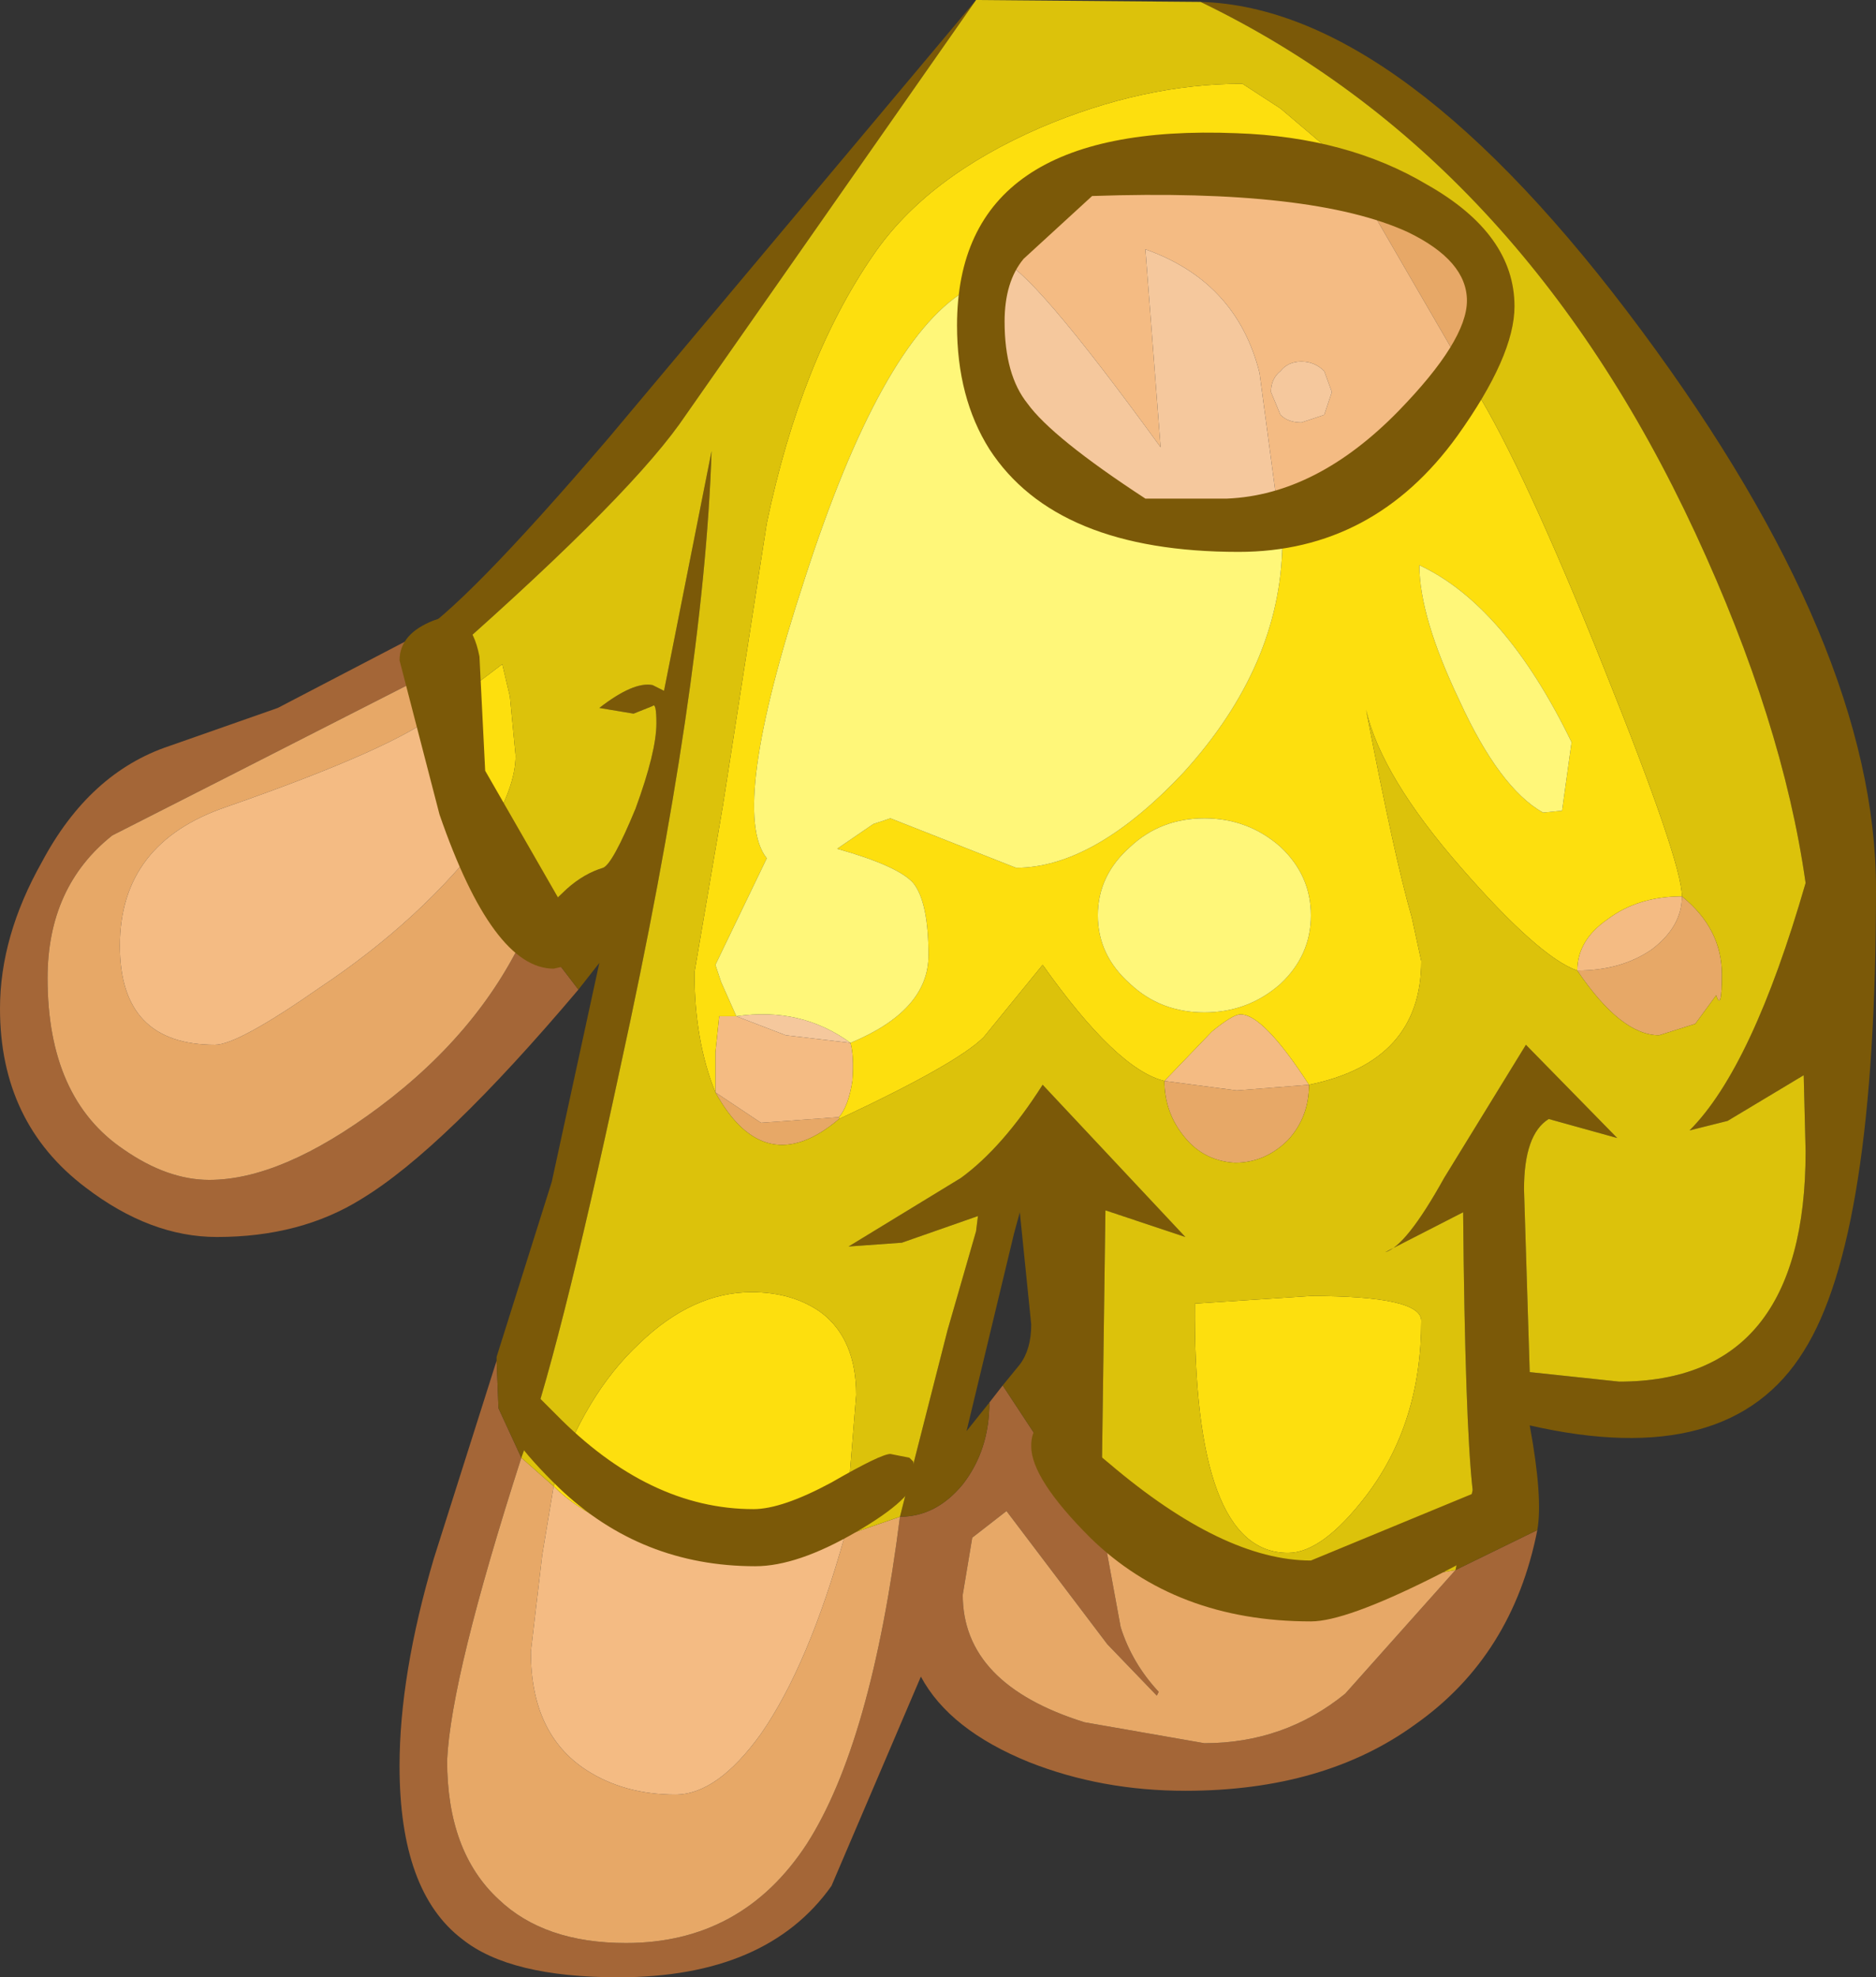 <?xml version="1.0" encoding="UTF-8" standalone="no"?>
<svg xmlns:ffdec="https://www.free-decompiler.com/flash" xmlns:xlink="http://www.w3.org/1999/xlink" ffdec:objectType="shape" height="51.95px" width="49.3px" xmlns="http://www.w3.org/2000/svg">
  <rect width="100%" height="100%" fill="#333333" stroke="none"/>
  <g transform="matrix(1.0, 0.0, 0.0, 1.0, 30.95, 4.25)">
    <path d="M9.45 35.95 Q8.8 39.25 6.25 41.05 3.85 42.8 0.2 42.8 -2.0 42.8 -3.9 42.05 -6.0 41.2 -6.75 39.8 L-9.1 45.3 Q-10.8 47.7 -14.7 47.7 -17.55 47.7 -18.8 46.7 -20.45 45.45 -20.45 42.15 -20.45 39.75 -19.55 36.7 L-17.9 31.5 -17.85 32.75 -17.25 34.05 Q-19.1 39.8 -19.2 42.0 -19.2 44.4 -17.85 45.65 -16.65 46.8 -14.5 46.8 -11.45 46.8 -9.75 44.2 -8.05 41.55 -7.3 35.6 -6.35 35.6 -5.65 34.75 -4.95 33.85 -4.95 32.6 L-4.6 32.15 -3.35 34.05 -1.95 36.05 -1.5 38.5 Q-1.2 39.45 -0.5 40.2 L-0.55 40.3 -1.85 38.95 -4.5 35.45 -5.4 36.15 -5.65 37.65 Q-5.65 40.0 -2.45 41.0 L0.7 41.55 Q2.8 41.55 4.4 40.25 L7.3 37.0 9.45 35.95 M-15.75 21.75 Q-19.3 25.95 -21.45 27.25 -23.05 28.25 -25.25 28.25 -27.0 28.25 -28.7 26.95 -30.95 25.25 -30.95 22.25 -30.95 20.35 -29.85 18.4 -28.6 16.05 -26.5 15.35 L-23.65 14.35 -20.1 12.5 -19.75 13.5 -24.95 16.15 -28.0 17.7 Q-29.7 19.05 -29.7 21.45 -29.7 24.6 -27.7 25.95 -26.55 26.75 -25.45 26.75 -23.55 26.75 -21.0 24.85 -18.25 22.8 -17.05 20.05 L-15.75 21.75" fill="#a46637" fill-rule="evenodd" stroke="none"/>
    <path d="M4.35 0.0 Q6.45 0.55 7.45 1.75 8.2 2.65 8.2 3.6 8.2 4.65 7.8 5.95 L4.35 0.0 M13.25 19.3 Q14.3 20.15 14.3 21.35 14.3 22.35 14.15 21.9 L13.6 22.65 12.65 22.95 Q11.65 22.95 10.5 21.25 11.65 21.25 12.45 20.7 13.25 20.1 13.25 19.3 M3.45 24.25 Q3.45 25.1 2.9 25.7 2.3 26.3 1.5 26.3 0.7 26.25 0.2 25.65 -0.35 25.0 -0.35 24.15 L1.55 24.4 3.45 24.25 M-8.9 25.15 Q-10.85 26.8 -12.15 24.45 L-10.95 25.25 -8.9 25.1 -8.9 25.15 M-19.75 13.5 L-19.4 14.45 Q-20.55 15.4 -25.0 16.95 -27.8 17.9 -27.8 20.6 -27.8 23.2 -25.3 23.2 -24.7 23.2 -22.55 21.7 -19.85 19.9 -18.15 17.65 L-17.05 20.05 Q-18.25 22.8 -21.0 24.85 -23.55 26.75 -25.45 26.75 -26.55 26.75 -27.7 25.95 -29.7 24.6 -29.7 21.45 -29.7 19.05 -28.0 17.7 L-24.95 16.15 -19.75 13.5 M-17.25 34.05 L-16.4 34.8 -16.7 36.6 -17.0 39.15 Q-17.0 41.3 -15.55 42.25 -14.55 42.9 -13.2 42.9 -12.1 42.9 -10.95 41.3 -9.7 39.5 -8.75 36.1 L-7.3 35.6 Q-8.05 41.55 -9.75 44.2 -11.45 46.8 -14.5 46.8 -16.65 46.8 -17.85 45.65 -19.2 44.4 -19.2 42.0 -19.1 39.8 -17.25 34.05 M-1.95 36.05 Q-0.9 36.65 1.35 37.2 L3.6 37.65 7.3 37.0 4.4 40.25 Q2.8 41.55 0.7 41.55 L-2.45 41.0 Q-5.65 40.0 -5.65 37.65 L-5.4 36.15 -4.5 35.45 -1.85 38.95 -0.55 40.3 -0.5 40.2 Q-1.2 39.45 -1.5 38.5 L-1.95 36.05" fill="#e7a867" fill-rule="evenodd" stroke="none"/>
    <path d="M-12.15 24.45 L-12.15 23.4 -12.05 22.45 -11.6 22.45 -10.3 22.95 -8.6 23.15 Q-8.5 23.5 -8.55 24.15 -8.65 24.8 -8.9 25.1 L-10.95 25.25 -12.15 24.45 M-5.6 3.4 Q-5.15 1.55 -4.35 0.85 -2.9 -0.45 0.7 -0.45 L4.35 0.0 7.8 5.95 Q7.45 7.85 2.75 10.05 L2.15 5.55 Q1.55 3.15 -0.85 2.3 L-0.45 7.5 Q-3.9 2.75 -4.65 2.6 L-5.6 3.4 M2.7 5.5 Q2.45 5.7 2.45 6.05 L2.7 6.65 Q2.9 6.85 3.25 6.85 L3.85 6.65 4.05 6.05 3.85 5.5 Q3.6 5.25 3.25 5.25 2.9 5.25 2.7 5.5 M3.45 24.25 L1.55 24.4 -0.35 24.15 0.9 22.85 Q1.45 22.4 1.65 22.4 2.25 22.4 3.45 24.25 M10.5 21.25 Q10.5 20.45 11.3 19.9 12.1 19.3 13.25 19.3 13.25 20.1 12.45 20.7 11.65 21.25 10.5 21.25 M-19.4 14.45 L-18.15 17.65 Q-19.85 19.9 -22.55 21.7 -24.7 23.2 -25.3 23.2 -27.8 23.2 -27.8 20.6 -27.8 17.9 -25.0 16.95 -20.55 15.4 -19.4 14.45 M-8.75 36.1 Q-9.7 39.5 -10.95 41.3 -12.1 42.9 -13.2 42.9 -14.55 42.9 -15.55 42.25 -17.0 41.3 -17.0 39.15 L-16.7 36.6 -16.4 34.8 Q-15.5 35.7 -13.7 36.25 L-11.8 36.6 -8.75 36.1" fill="#f4bb83" fill-rule="evenodd" stroke="none"/>
    <path d="M-8.6 23.15 L-10.3 22.95 -11.6 22.45 Q-9.9 22.2 -8.6 23.15 M2.75 10.05 Q-0.9 10.6 -3.4 8.4 -5.7 6.35 -5.6 3.4 L-4.65 2.6 Q-3.9 2.75 -0.45 7.5 L-0.85 2.3 Q1.55 3.15 2.15 5.55 L2.75 10.05 M2.7 5.5 Q2.9 5.25 3.25 5.25 3.6 5.25 3.85 5.5 L4.05 6.05 3.85 6.65 3.25 6.85 Q2.9 6.85 2.7 6.65 L2.45 6.05 Q2.45 5.7 2.7 5.5" fill="#f5c89d" fill-rule="evenodd" stroke="none"/>
    <path d="M-5.3 -4.25 L-13.1 6.9 Q-14.65 9.05 -19.75 13.5 L-20.1 12.5 Q-18.8 11.75 -14.95 7.25 L-5.3 -4.25 M-17.05 20.05 L-16.05 19.1 Q-15.6 18.7 -15.1 18.55 -14.85 18.45 -14.25 17.0 -13.7 15.5 -13.7 14.75 -13.7 14.2 -13.8 14.3 L-14.3 14.5 -15.2 14.35 Q-14.3 13.65 -13.8 13.75 L-13.5 13.9 -12.25 7.6 Q-12.45 13.75 -14.65 23.8 -16.3 31.5 -17.25 34.05 L-17.85 32.75 -17.9 31.5 -17.9 31.4 -16.45 26.8 -15.2 21.05 -15.75 21.75 -17.05 20.05 M-7.3 35.6 L-6.05 30.7 -5.3 28.1 -5.25 27.7 -7.25 28.4 -8.65 28.5 -5.7 26.7 Q-4.6 25.9 -3.55 24.25 L0.2 28.25 -1.9 27.55 -2.0 34.85 -1.95 36.05 -3.35 34.05 -4.6 32.15 -4.15 31.6 Q-3.85 31.2 -3.85 30.55 L-4.15 27.6 -4.3 28.15 -5.55 33.35 -4.95 32.6 Q-4.95 33.85 -5.65 34.75 -6.35 35.6 -7.3 35.6 M7.3 37.0 L7.75 34.9 Q7.55 33.1 7.5 27.6 L5.45 28.65 Q6.0 28.5 7.0 26.7 L9.15 23.2 11.55 25.65 9.75 25.15 Q9.1 25.55 9.1 27.0 L9.25 31.8 11.6 32.05 Q16.5 32.05 16.5 26.0 L16.45 24.0 14.45 25.2 13.45 25.45 Q15.1 23.8 16.5 18.95 15.9 14.7 13.6 9.75 9.0 -0.15 0.6 -4.2 5.9 -4.05 12.2 4.45 18.35 12.75 18.35 19.1 18.35 28.25 16.45 31.25 14.5 34.4 9.25 33.2 9.6 35.1 9.45 35.95 L7.3 37.0" fill="#7b5908" fill-rule="evenodd" stroke="none"/>
    <path d="M-12.15 24.45 Q-12.7 23.1 -12.7 21.3 L-11.95 16.9 -10.8 9.5 Q-9.9 5.2 -8.0 2.45 -6.6 0.4 -3.6 -0.9 -0.9 -2.05 1.7 -2.05 L2.7 -1.4 4.35 0.0 0.7 -0.45 Q-2.9 -0.45 -4.35 0.85 -5.15 1.55 -5.6 3.4 -7.8 4.75 -9.8 10.95 -11.8 17.05 -10.8 18.3 L-12.15 21.1 -12.0 21.55 -11.6 22.45 -12.05 22.45 -12.15 23.4 -12.15 24.45 M7.8 5.95 Q9.1 8.05 11.2 13.3 13.25 18.4 13.25 19.3 12.1 19.3 11.3 19.9 10.5 20.45 10.5 21.25 9.5 20.9 7.45 18.55 5.35 16.15 4.95 14.4 5.7 18.3 6.15 19.85 L6.4 21.0 Q6.4 23.65 3.45 24.25 2.25 22.4 1.65 22.4 1.45 22.4 0.9 22.85 L-0.35 24.15 Q-1.6 23.85 -3.55 21.1 L-5.1 23.0 Q-5.8 23.7 -8.9 25.15 L-8.9 25.1 Q-8.65 24.8 -8.55 24.15 -8.5 23.5 -8.6 23.15 -6.55 22.3 -6.55 20.85 -6.55 19.45 -6.95 18.95 -7.35 18.5 -8.95 18.05 L-8.0 17.4 -7.55 17.25 -4.25 18.55 Q-2.2 18.55 0.15 16.05 2.7 13.25 2.75 10.05 7.45 7.85 7.8 5.95 M-19.4 14.45 L-17.75 13.2 -17.55 14.05 -17.4 15.6 Q-17.4 16.45 -18.15 17.65 L-19.4 14.45 M-16.4 34.8 Q-15.6 32.4 -14.15 31.05 -12.75 29.7 -11.2 29.7 -10.1 29.7 -9.35 30.25 -8.45 30.95 -8.45 32.4 L-8.75 36.1 -11.8 36.6 -13.7 36.25 Q-15.5 35.7 -16.4 34.8 M9.6 17.1 L10.1 17.05 10.35 15.25 Q8.6 11.65 6.35 10.6 6.35 11.95 7.4 14.15 8.45 16.45 9.6 17.1 M2.7 18.0 Q1.85 17.25 0.7 17.25 -0.45 17.25 -1.25 18.0 -2.1 18.75 -2.1 19.8 -2.1 20.85 -1.25 21.6 -0.45 22.35 0.7 22.35 1.85 22.35 2.7 21.6 3.5 20.85 3.5 19.8 3.5 18.75 2.7 18.0 M3.5 29.8 Q6.4 29.8 6.4 30.45 6.4 33.15 4.95 35.05 3.8 36.55 2.9 36.55 0.4 36.55 0.45 30.0 L3.5 29.8" fill="#fddf0e" fill-rule="evenodd" stroke="none"/>
    <path d="M4.35 0.0 L2.7 -1.4 1.7 -2.05 Q-0.9 -2.05 -3.6 -0.9 -6.6 0.4 -8.0 2.45 -9.9 5.2 -10.8 9.5 L-11.95 16.9 -12.7 21.3 Q-12.7 23.1 -12.15 24.45 -10.85 26.8 -8.9 25.15 -5.8 23.7 -5.1 23.0 L-3.55 21.1 Q-1.6 23.85 -0.35 24.15 -0.35 25.0 0.2 25.65 0.7 26.25 1.5 26.3 2.3 26.3 2.9 25.7 3.45 25.1 3.45 24.25 6.4 23.65 6.4 21.0 L6.15 19.85 Q5.7 18.3 4.95 14.4 5.35 16.15 7.45 18.55 9.5 20.9 10.5 21.25 11.65 22.95 12.65 22.95 L13.6 22.65 14.15 21.9 Q14.3 22.35 14.3 21.35 14.3 20.15 13.25 19.3 13.25 18.4 11.2 13.3 9.1 8.05 7.8 5.95 8.2 4.65 8.2 3.6 8.2 2.65 7.45 1.75 6.45 0.55 4.35 0.0 M-5.3 -4.25 L0.6 -4.2 Q9.0 -0.15 13.6 9.75 15.9 14.7 16.5 18.95 15.1 23.8 13.45 25.45 L14.45 25.2 16.45 24.0 16.5 26.0 Q16.5 32.05 11.6 32.05 L9.25 31.8 9.1 27.0 Q9.1 25.55 9.75 25.15 L11.55 25.65 9.15 23.2 7.0 26.7 Q6.0 28.5 5.45 28.65 L7.5 27.6 Q7.55 33.1 7.75 34.9 L7.3 37.0 3.6 37.65 1.35 37.2 Q-0.9 36.65 -1.95 36.05 L-2.0 34.85 -1.9 27.55 0.2 28.25 -3.55 24.25 Q-4.6 25.9 -5.7 26.7 L-8.65 28.5 -7.25 28.4 -5.25 27.7 -5.3 28.1 -6.05 30.7 -7.3 35.6 -8.75 36.1 -8.45 32.4 Q-8.45 30.95 -9.35 30.25 -10.1 29.7 -11.2 29.7 -12.75 29.7 -14.15 31.05 -15.6 32.4 -16.4 34.8 L-17.25 34.05 Q-16.3 31.5 -14.65 23.8 -12.45 13.75 -12.25 7.6 L-13.5 13.9 -13.8 13.75 Q-14.3 13.65 -15.2 14.35 L-14.3 14.5 -13.8 14.3 Q-13.7 14.2 -13.7 14.75 -13.7 15.5 -14.25 17.0 -14.85 18.45 -15.1 18.55 -15.6 18.7 -16.05 19.1 L-17.05 20.05 -18.15 17.65 Q-17.4 16.45 -17.4 15.6 L-17.55 14.05 -17.75 13.2 -19.4 14.45 -19.75 13.5 Q-14.65 9.05 -13.1 6.9 L-5.3 -4.25 M3.5 29.8 L0.45 30.0 Q0.4 36.55 2.9 36.55 3.8 36.55 4.95 35.05 6.4 33.15 6.4 30.45 6.4 29.8 3.5 29.8" fill="#dcc20b" fill-rule="evenodd" stroke="none"/>
    <path d="M-11.6 22.45 L-12.0 21.55 -12.15 21.1 -10.8 18.3 Q-11.8 17.05 -9.8 10.95 -7.8 4.75 -5.6 3.4 -5.7 6.35 -3.4 8.4 -0.9 10.6 2.75 10.05 2.7 13.25 0.15 16.05 -2.2 18.55 -4.25 18.55 L-7.55 17.25 -8.0 17.4 -8.95 18.05 Q-7.35 18.5 -6.95 18.95 -6.55 19.45 -6.55 20.85 -6.55 22.3 -8.6 23.15 -9.9 22.2 -11.6 22.45 M9.6 17.1 Q8.45 16.45 7.4 14.15 6.35 11.95 6.35 10.6 8.6 11.65 10.35 15.25 L10.1 17.05 9.6 17.1 M2.7 18.0 Q3.5 18.75 3.5 19.8 3.5 20.85 2.7 21.6 1.85 22.35 0.7 22.35 -0.45 22.35 -1.25 21.6 -2.1 20.85 -2.1 19.8 -2.1 18.75 -1.25 18.0 -0.45 17.25 0.7 17.25 1.85 17.25 2.7 18.0" fill="#fff779" fill-rule="evenodd" stroke="none"/>
    <path d="M8.85 3.8 Q8.85 5.1 7.35 7.2 5.15 10.25 1.6 10.25 -3.2 10.25 -4.95 7.55 -5.8 6.2 -5.8 4.3 -5.8 -1.05 1.55 -0.75 4.45 -0.65 6.55 0.6 8.85 1.9 8.85 3.8 M-4.55 4.2 Q-4.55 5.6 -3.95 6.35 -3.3 7.25 -0.85 8.85 L1.3 8.85 Q3.65 8.75 5.8 6.55 7.6 4.7 7.6 3.65 7.6 2.6 6.05 1.85 3.55 0.7 -2.25 0.9 L-4.05 2.55 Q-4.55 3.15 -4.55 4.2 M3.5 36.75 L8.1 34.85 Q9.0 34.85 9.0 35.6 9.0 36.05 6.7 37.2 4.4 38.35 3.5 38.35 -0.05 38.35 -2.3 36.15 -3.85 34.6 -3.85 33.75 -3.85 32.45 -1.8 34.2 1.2 36.75 3.5 36.75 M-18.2 16.0 L-15.7 20.35 -15.8 20.95 -15.95 21.1 -16.4 21.2 Q-18.0 21.2 -19.4 17.15 L-20.45 13.1 Q-20.45 12.4 -19.55 12.05 -18.6 11.7 -18.35 13.0 L-18.2 16.0 M-11.15 35.4 Q-10.4 35.4 -9.1 34.7 -7.8 33.95 -7.55 33.95 L-7.05 34.05 -6.95 34.15 -6.9 34.55 Q-6.9 35.1 -8.45 36.0 -10.0 36.9 -11.1 36.9 -14.1 36.9 -16.25 34.85 -17.8 33.35 -17.8 32.65 -17.8 31.65 -17.45 31.8 L-16.35 32.9 Q-13.9 35.4 -11.15 35.4" fill="#7b5908" fill-rule="evenodd" stroke="none"/>
  </g>
</svg>
